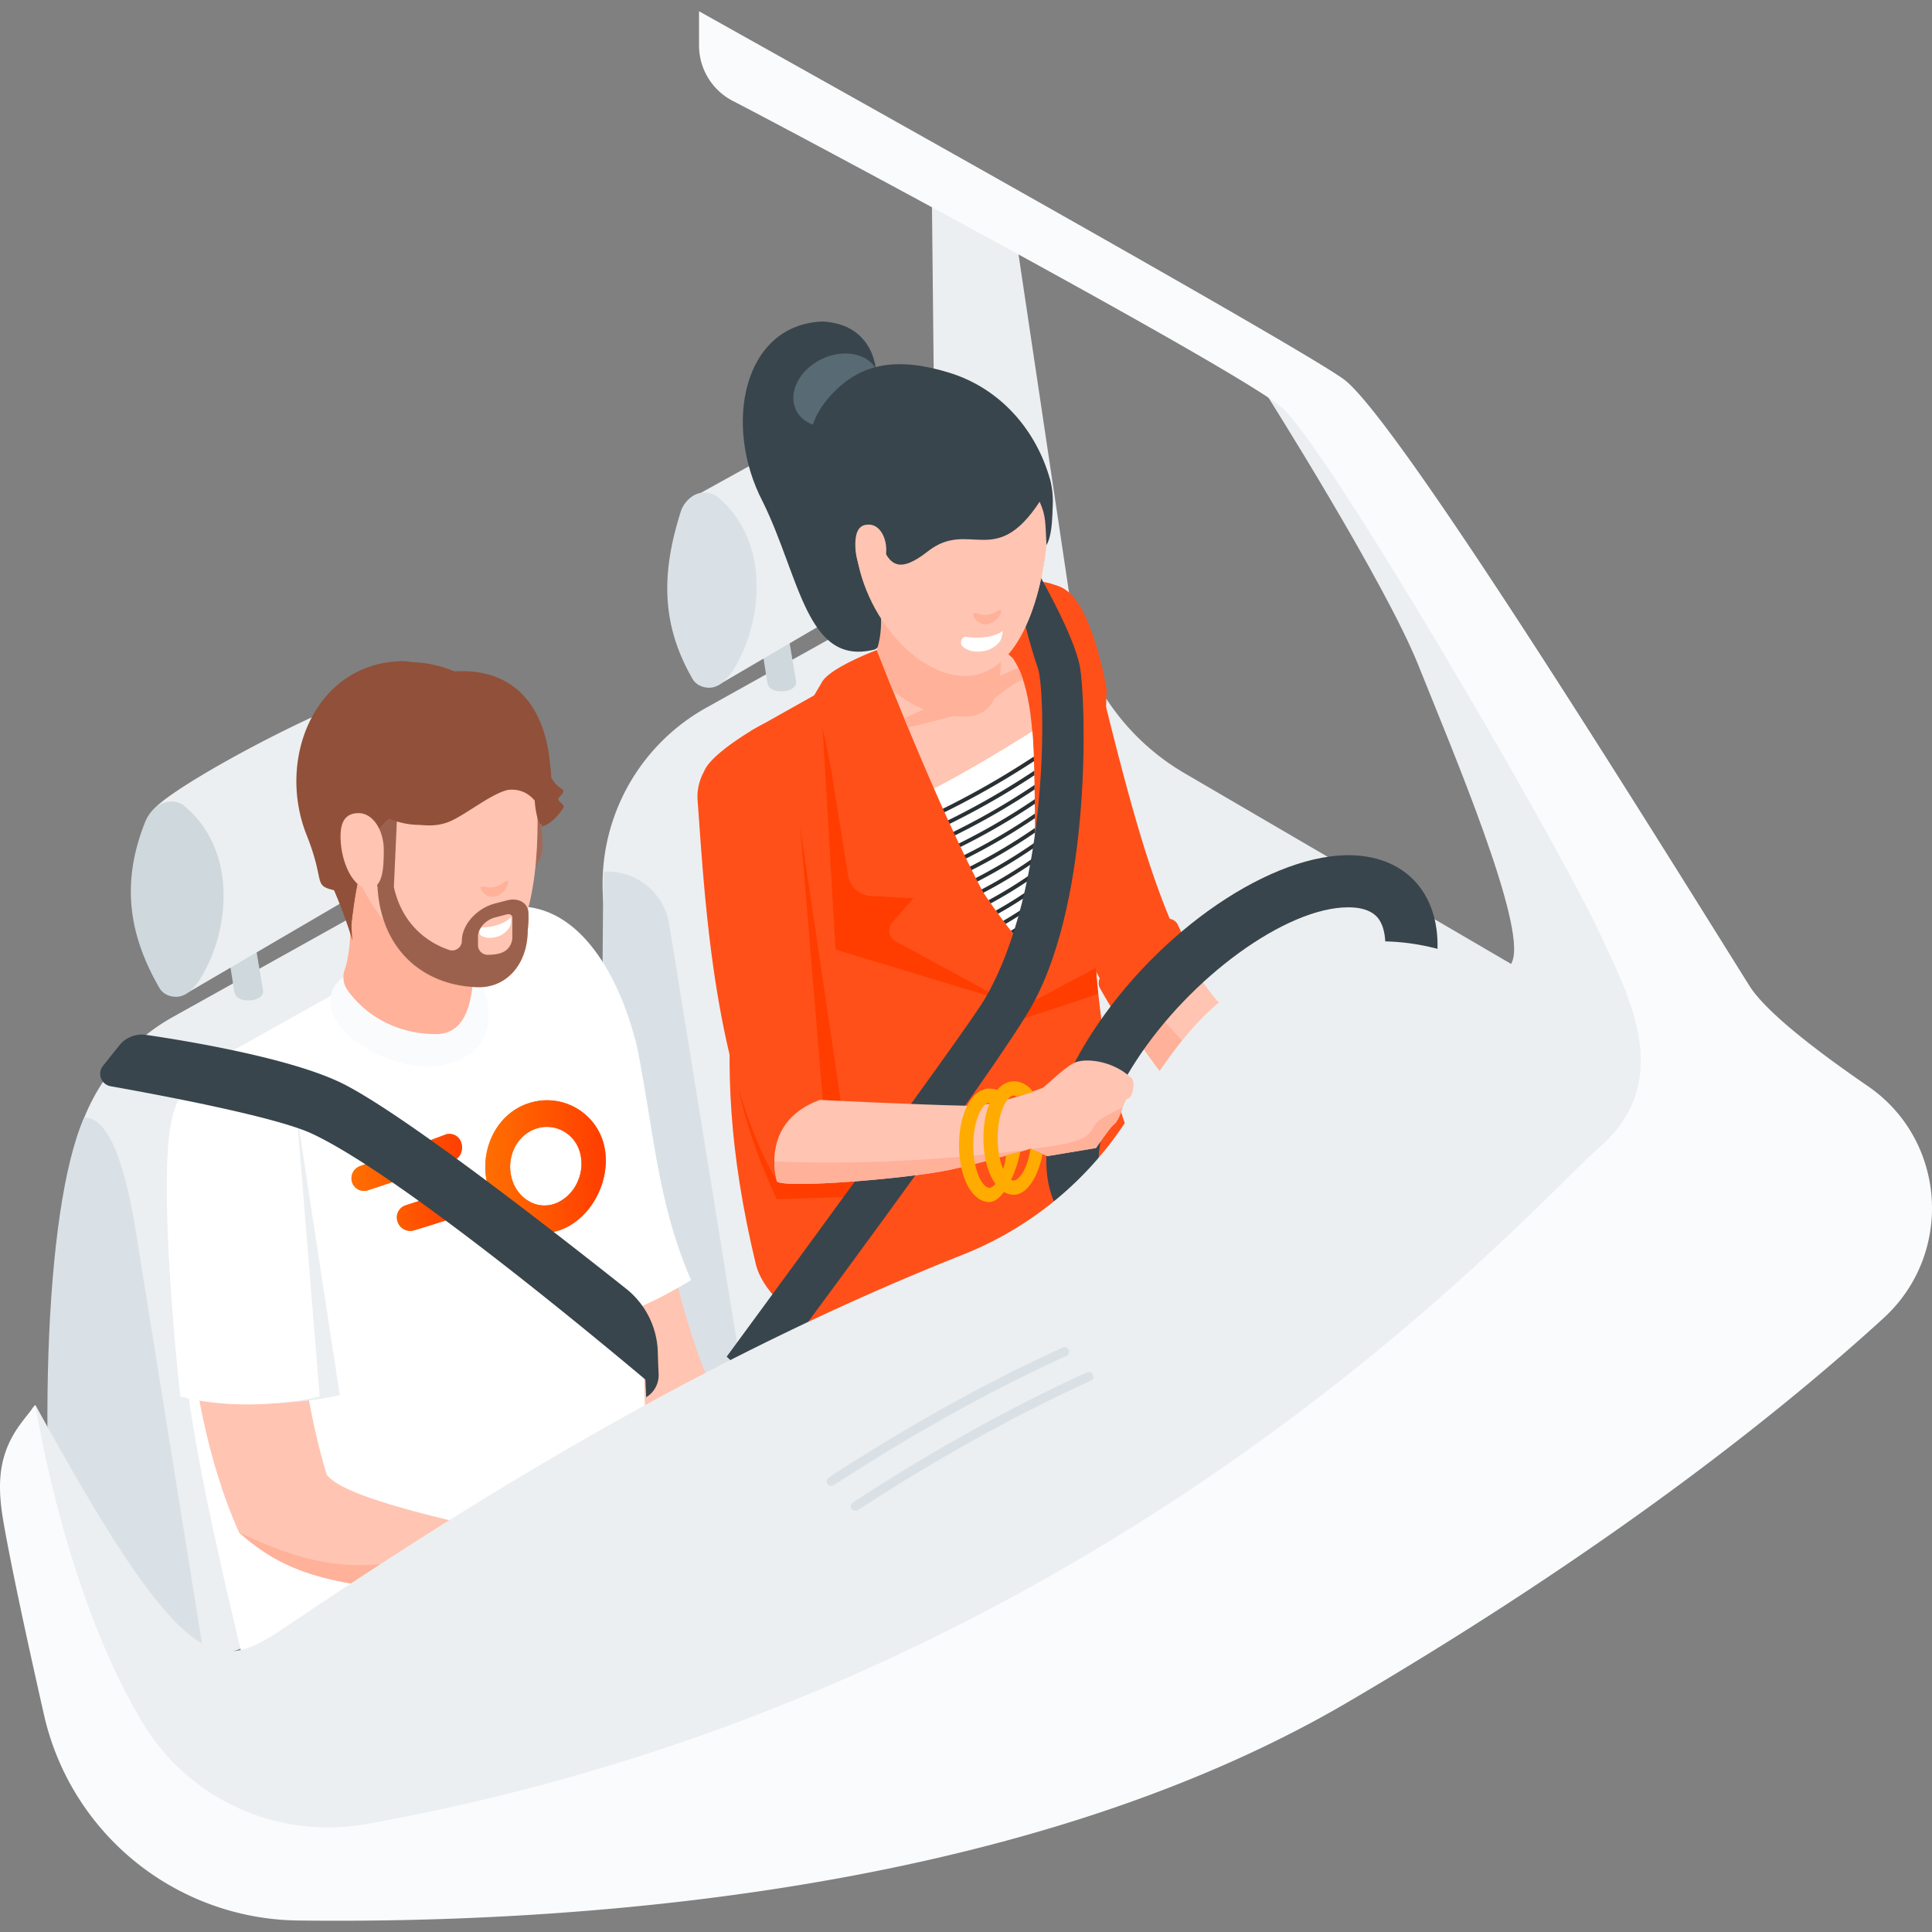 <svg id="Layer_1" data-name="Layer 1" xmlns="http://www.w3.org/2000/svg" xmlns:xlink="http://www.w3.org/1999/xlink" viewBox="0 0 1000 1000"><rect x="0" y="0" width="1000" height="1000" fill="#808080" stroke="none"/><defs><linearGradient id="linear-gradient" x1="251.19" y1="603.87" x2="313.47" y2="603.87" gradientUnits="userSpaceOnUse"><stop offset="0" stop-color="#ff6f00"/><stop offset="1" stop-color="#ff3d00"/></linearGradient><linearGradient id="linear-gradient-2" x1="181.85" y1="612" x2="241.34" y2="612" xlink:href="#linear-gradient"/></defs><title>DrivingLesson</title><path d="M784.47,500.3h0c13.3,102-80.2,185.31-180,160.43L487.87,631.65,482.22,90.84l41.17,15.44L554.32,313.4A121.19,121.19,0,0,0,613,400.15Z" style="fill:#eceff1"/><path d="M367.93,705.24,582.73,613,510.5,310.62l-14.06-8.15a16.42,16.42,0,0,0-16.43,0l-114.5,63.88a104.56,104.56,0,0,0-50.78,115.53Z" style="fill:#eceff1"/><path d="M411.89,351.74c-1.27-7.53-4.6-27.44-4.6-27.44l-14.62.61,4.51,28.43c.61,3.16,3.33,4.48,7.44,4.48s7.44-2,7.44-4.48A12,12,0,0,0,411.89,351.74Z" style="fill:#cfd8dc"/><path d="M312.35,451.17h-.08l-2.52,316.41,76.37-43.74-39.73-245.5A32.37,32.37,0,0,0,312.35,451.17Z" style="fill:#dae1e6"/><path d="M361.31,255.91l96.51-53.42A11.92,11.92,0,0,1,472.9,205c19.08,22.59,16.1,54.5,9.19,75.09a34.81,34.81,0,0,1-15.45,19l-95.15,55.66C377.07,317.13,385.85,289,361.31,255.91Z" style="fill:#eceff1"/><path d="M352.39,264.74c-9.57,30.15-10.95,57.33,6.14,86.77,1.75,3,5.56,4.77,9.5,4.4h0c4.54-.43,8.39-4.56,10.65-7.92,15.42-23,21.66-66.8-7.43-90.9A10.37,10.37,0,0,0,363.7,255l-.2,0C358.14,255.49,353.79,260.32,352.39,264.74Z" style="fill:#dae1e6"/><path d="M564.18,332.7c19.53,77.35,36.89,157.78,70.32,190l78.55-35.41,12.79,28.95L615.11,572.77C569.5,519.34,542.34,460,529.63,396.1Z" style="fill:#ffc4b2"/><path d="M582.73,506.72l-6,12.79a392.39,392.39,0,0,0,38.36,53.26L634,563.1h0Z" style="fill:#ffb199"/><path d="M601.64,512.83a107.11,107.11,0,0,1,14.93-14.27c-22.38-39.49-36.69-103.66-52.39-165.86l-34.55,63.4c9.7,48.82,27.87,94.94,56.21,137.81A171.26,171.26,0,0,1,601.64,512.83Z" style="fill:#ff5019"/><path d="M601.55,476.5c-10.53,7.12-24.24,20.71-31.44,28.58a5.54,5.54,0,0,0-.74,6.45q5.27,9.36,11.06,18.55a5.53,5.53,0,0,0,9.21.14,185.34,185.34,0,0,1,13-16.52,128.45,128.45,0,0,1,13.16-13.09,5.47,5.47,0,0,0,1.28-6.74q-3.8-7.1-7.33-15A5.53,5.53,0,0,0,601.55,476.5Z" style="fill:#ff5019"/><path d="M518.31,305.47,388.67,378.3c-.61,108.21-26.15,156.23,2.53,276,4.46,18.6,33.81,41.8,54.64,34.86l147.61-81.6c-32.49-60.18-29.81-157.22-27.29-258.41C566.15,332.89,561.12,286.58,518.31,305.47Z" style="fill:#ff5019"/><path d="M571.21,406.51s-6.6-49.53-7.69-53.45c-4.09-14.72-15.13-25.36-26.87-27.85-13.08-2.77-15.27-11.09-15.27-11.09s15.94-18.73,30.29-8.77,21.12,51.41,21.12,51.41Z" style="fill:#ff5019"/><path d="M530.89,457.64c-22.81-14.76-56.23-36.85-79-70C435.77,364.24,422,359.75,422,359.75c37.76-21.81,34.41-26.42,85.64-33.92l16.55,14.82C543.72,368.29,530.89,457.64,530.89,457.64Z" style="fill:#ffc4b2"/><path d="M473.23,413.12c19.44,19.52,46,70.46,62.41,81.06.13-46.38.48-95.86-1.28-115.68C534.37,378.5,497.2,402.24,473.23,413.12Z" style="fill:#fff"/><path d="M535.11,391.59A438.34,438.34,0,0,1,481,422l1.27,1.61a441.39,441.39,0,0,0,52.95-29.65Q535.15,392.74,535.11,391.59Z" style="fill:#293033"/><path d="M535.34,398.91a398.35,398.35,0,0,1-50.25,28.41l1.21,1.64a401.41,401.41,0,0,0,49.1-27.68C535.38,400.47,535.36,399.68,535.34,398.91Z" style="fill:#293033"/><path d="M535.49,406.27A364.1,364.1,0,0,1,489,432.75l1.17,1.65a367.17,367.17,0,0,0,45.32-25.76C535.52,407.85,535.51,407.06,535.49,406.27Z" style="fill:#293033"/><path d="M535.6,413.66a334.52,334.52,0,0,1-42.7,24.59l1.15,1.66a337.65,337.65,0,0,0,41.58-23.86C535.62,415.25,535.61,414.46,535.6,413.66Z" style="fill:#293033"/><path d="M535.68,421.09a308.8,308.8,0,0,1-39,22.71l1.13,1.67a311.87,311.87,0,0,0,37.87-22C535.69,422.69,535.68,421.88,535.68,421.09Z" style="fill:#293033"/><path d="M535.72,428.53a286.15,286.15,0,0,1-35.27,20.83l1.12,1.67a289.18,289.18,0,0,0,34.16-20.08C535.73,430.14,535.73,429.33,535.72,428.53Z" style="fill:#293033"/><path d="M535.75,436a266.07,266.07,0,0,1-31.57,18.92l1.12,1.67a269.06,269.06,0,0,0,30.45-18.16C535.75,437.6,535.75,436.79,535.75,436Z" style="fill:#293033"/><path d="M535.76,443.46a248.14,248.14,0,0,1-27.85,17L509,462.1a251.06,251.06,0,0,0,26.72-16.2Q535.76,444.67,535.76,443.46Z" style="fill:#293033"/><path d="M535.76,450.94a232,232,0,0,1-24.09,15l1.14,1.65a234.94,234.94,0,0,0,22.95-14.18C535.76,452.57,535.76,451.75,535.76,450.94Z" style="fill:#293033"/><path d="M535.75,458.43a217.41,217.41,0,0,1-20.3,12.89l1.17,1.63a220.31,220.31,0,0,0,19.12-12.06Q535.74,459.65,535.75,458.43Z" style="fill:#293033"/><path d="M535.73,465.93c-5.5,4-11,7.53-16.43,10.68l1.21,1.61c5-2.93,10.11-6.2,15.21-9.83Q535.73,467.16,535.73,465.93Z" style="fill:#293033"/><path d="M535.71,473.43c-4.15,3-8.32,5.78-12.44,8.31l1.27,1.56c3.7-2.28,7.44-4.75,11.17-7.41Q535.7,474.66,535.71,473.43Z" style="fill:#293033"/><path d="M414.2,428l21.53,145.72,6.08,38.13-3.86,7.73-35.88,1.1s-14.35-28.71-20.43-60.18S414.2,428,414.2,428Z" style="fill:#ff3d00"/><path d="M425.15,366.17l13.79,86.91a12.74,12.74,0,0,0,11.94,10.73l21.9,1.1-10.91,12.55a6.37,6.37,0,0,0,1.76,9.77l56.85,30.94-88-26.67Z" style="fill:#ff3d00"/><path d="M361.08,414.4c3.63,48.12,7.91,139.77,41.11,197.2l23.88-39.8L412.56,408.43a24.28,24.28,0,0,0-18.87-22.12h0A26.76,26.76,0,0,0,361.08,414.4Z" style="fill:#ff5019"/><path d="M401,373.63a18.28,18.28,0,0,0-5.89,1.15c-2.95,1.15-27.57,15.49-30.68,24.62,0,0,12-15.13,28.33-13.49Z" style="fill:#ff5019"/><polygon points="567.17 500.99 498.45 537.59 568.3 514.5 567.17 500.99" style="fill:#ff3d00"/><path d="M529.69,319.59s3.6,15.12,7.55,26.36,6.53,113.51-27.77,171.52C499.09,535,376.12,702.22,376.12,702.22L393.19,718s123-164.56,141.5-198.48C565.46,463,562,362.11,559,345.32s-22.3-49.94-22.3-49.94Z" style="fill:#38454c"/><path d="M453.87,336.45s32,83.24,57.09,129.27l-49.35-3.84a25.46,25.46,0,0,1-23.05-20.67c-4.94-26.19-13.4-70.72-17.14-81.31l4.3-7.31C430.73,345.07,453.87,336.45,453.87,336.45Z" style="fill:#ff5019"/><path d="M587.65,647.5c-.89,0-1.77,0-2.64-.06-17.41-.74-30.9-8.68-38-22.36-11.34-21.89-4.78-54.74,18-90.13,34.45-53.49,94-94,135.62-92.25,17.41.74,30.9,8.68,38,22.36,11.34,21.89,4.78,54.74-18,90.14h0C686.9,607.56,629.09,647.5,587.65,647.5ZM697.8,469.63c-31.93,0-81.81,36.08-110.06,79.93-20.23,31.4-21.66,53.61-16.75,63.1.94,1.81,3.8,7.33,15.16,7.81,31.9,1.37,83-35.24,111.79-79.9h0c20.23-31.4,21.66-53.61,16.75-63.1-.94-1.81-3.8-7.33-15.16-7.81C699,469.64,698.38,469.63,697.8,469.63Z" style="fill:#38454c"/><path d="M585.78,558.15c-9-8.71-22.42-10.55-28.73-8.43-4.72,1.59-13.37,10.17-17.27,13.31-11.79,4.49-27.67,9.56-38.65,9.32-30.09-.65-76.8-3.05-76.8-3.05-31.84,11.7-22.14,42.29-22.14,42.29,4.91,3.59,67.44-1.5,88.89-6,12.78-2.71,30.32-7.55,42.41-11l8.63,3.84,25.2-4.2s7.17-10.63,8.89-11.88c4.21-3.06,5.18-13.4,7.66-13.79S587.74,560.05,585.78,558.15Z" style="fill:#ffc4b2"/><path d="M400.8,601.16a38.14,38.14,0,0,0,1.39,10.43c4.91,3.59,67.44-1.5,88.89-6,12.16-2.58,28.63-7.09,40.62-10.51C488.5,600.39,445.78,603,400.8,601.16Z" style="fill:#ffb199"/><path d="M520.77,597.95c-1.14,10-5.84,16.86-8.71,16.86-3.38,0-8.3-8.57-8.3-22s4.92-22,8.3-22a2.94,2.94,0,0,1,1.58.57,79.82,79.82,0,0,1,8.43-2.3,11.82,11.82,0,0,0-10-5.63c-8.93,0-15.66,12.62-15.66,29.36s6.73,29.36,15.66,29.36c7,0,13.9-14.54,16-26.07C525.78,596.6,522.74,597.55,520.77,597.95Z" style="fill:#ffab00"/><path d="M536.86,596.25c-1.36-.88-2.13-1.18-3.47-2.06-1.14,10-5.84,16.86-8.71,16.86-3.39,0-8.3-8.57-8.3-22s4.92-22,8.3-22a2.94,2.94,0,0,1,1.58.57,79.84,79.84,0,0,1,8.43-2.3,11.82,11.82,0,0,0-10-5.63c-8.93,0-15.66,12.62-15.66,29.36s6.73,29.36,15.66,29.36c7,0,12.81-9.65,14.89-21.18C538.67,596.7,537.77,596.84,536.86,596.25Z" style="fill:#ffab00"/><path d="M92,865.23l218.7-80L234.59,470.61l-14.06-8.15a16.42,16.42,0,0,0-16.43,0L89.61,526.31A104.56,104.56,0,0,0,38.84,641.84Z" style="fill:#eceff1"/><path d="M136,511.73c-1.27-7.53-4.6-27.44-4.6-27.44l-14.62.61s4.5,28.38,4.51,28.43c.61,3.16,3.33,4.48,7.44,4.48s7.44-2,7.44-4.48A12,12,0,0,0,136,511.73Z" style="fill:#cfd8dc"/><path d="M43.52,578.51c-21.13,48.1-24.43,179.9-10.84,289.62,4.5,36.28,44.45,56.3,76.17,38.12l4.25-2.43L70.47,638.33C67.81,621.86,60.17,577.41,43.52,578.51Z" style="fill:#dae1e6"/><path d="M78.72,420.12c5.16-9.37,67.24-43.7,103.19-57.64A11.92,11.92,0,0,1,197,365c19.08,22.59,16.1,54.5,9.19,75.09a34.81,34.81,0,0,1-15.45,19L95.57,514.72C101.16,477.12,103.26,453.25,78.72,420.12Z" style="fill:#eceff1"/><path d="M327.64,536.79c11.47,85.71,28.6,185.16,64.66,218l-60.6,29L279.28,615Z" style="fill:#ffc4b2"/><path d="M357.71,662.61c-18.44-42.35-19.34-81.18-29-125L280.34,615.8l22.81,68.9C323.48,681.39,340.17,673.11,357.71,662.61Z" style="fill:#fff"/><path d="M152.92,891l182.59-107.1s-5.38-151.21-3.5-226.16c0-18.05-23.79-114.55-89.88-81.94L112.44,548.31c-7.45,23.81-17.28,38.74-19.26,61.77-6.57,76.42,8.5,147.39,31.74,245.26A54,54,0,0,0,152.92,891Z" style="fill:#fff"/><path d="M286.59,623.21a15.85,15.85,0,0,1-12-1,19.12,19.12,0,0,1-9.48-11.49,22.2,22.2,0,0,1,.78-15.66,19.54,19.54,0,0,1,10.63-10.53q.64-.25,1.29-.45a17.4,17.4,0,0,1,12.86.94A17.87,17.87,0,0,1,300,595.86a22.07,22.07,0,0,1-.86,15.34,21.18,21.18,0,0,1-10.43,11.2,17.5,17.5,0,0,1-2.12.82M273.74,571q-.7.22-1.4.47c-16.48,6.16-25.13,25.94-19.36,44,5.29,16.62,21,26.16,36,21.5a27.53,27.53,0,0,0,4-1.58c16-8,24.26-28.82,19-45A30.34,30.34,0,0,0,273.74,571" style="fill:#ff6f00"/><path d="M233,616.15l-.23.08q-11.39,4-22.87,7.66a6.57,6.57,0,0,0-4.13,8.34,6.85,6.85,0,0,0,8.28,4.64q4.18-1.23,8.35-2.53,7.33-2.29,14.61-4.79c3.41-1.16,5.2-5.14,4-8.83a6.5,6.5,0,0,0-8-4.56m-2.11-29-.33.11c-14.72,5.53-29.44,11-44.21,16.32a6.73,6.73,0,0,0-4.13,8.32,6.49,6.49,0,0,0,8.11,4.19h0q22.33-7.25,44.44-15.46c3.37-1.24,5.15-5.25,4-9a6.4,6.4,0,0,0-7.89-4.5" style="fill:#ff6f00"/><path d="M286.59,623.21a15.85,15.85,0,0,1-12-1,19.12,19.12,0,0,1-9.48-11.49,22.2,22.2,0,0,1,.78-15.66,19.54,19.54,0,0,1,10.63-10.53q.64-.25,1.29-.45a17.4,17.4,0,0,1,12.86.94A17.87,17.87,0,0,1,300,595.86a22.07,22.07,0,0,1-.86,15.34,21.18,21.18,0,0,1-10.43,11.2,17.5,17.5,0,0,1-2.12.82M273.74,571q-.7.22-1.4.47c-16.48,6.16-25.13,25.94-19.36,44,5.29,16.62,21,26.16,36,21.5a27.53,27.53,0,0,0,4-1.58c16-8,24.26-28.82,19-45A30.34,30.34,0,0,0,273.74,571" style="fill:url(#linear-gradient)"/><path d="M233,616.15l-.23.08q-11.39,4-22.87,7.66a6.57,6.57,0,0,0-4.13,8.34,6.85,6.85,0,0,0,8.28,4.64q4.18-1.23,8.35-2.53,7.33-2.29,14.61-4.79c3.41-1.16,5.2-5.14,4-8.83a6.5,6.5,0,0,0-8-4.56m-2.11-29-.33.11c-14.72,5.53-29.44,11-44.21,16.32a6.73,6.73,0,0,0-4.13,8.32,6.49,6.49,0,0,0,8.11,4.19h0q22.33-7.25,44.44-15.46c3.37-1.24,5.15-5.25,4-9a6.4,6.4,0,0,0-7.89-4.5" style="fill:url(#linear-gradient-2)"/><path d="M131.41,553.07a29.77,29.77,0,0,0-38,29.2c.72,36.41-3.07,136.25,30.34,210.95,30.15,27,57,26.31,120.73,35,0,0,26.58-6.91,56.08-26.21-37.82-8.8-121.83-24.11-131.54-38.94-23.83-79.17-18-184.28-18-184.28a27,27,0,0,0-19.59-25.74Z" style="fill:#ffc4b2"/><path d="M175.88,722.14,153.46,575.29c-.11-12.82-8.8-25.13-21.12-28.66-20.62-5.89-37.82,10.7-43.11,31.47-8.41,33,4.1,144.7,4.1,144.7C115.3,728.78,154.64,727.11,175.88,722.14Z" style="fill:#eceff1"/><path d="M165.46,722.84l-12-147.54c-.11-12.82-8.8-25.13-21.12-28.66-20.62-5.89-37.82,10.7-43.11,31.47-8.41,33,4.1,144.7,4.1,144.7C115.3,728.78,144.22,727.8,165.46,722.84Z" style="fill:#fff"/><path d="M251.6,515.58c3.31,13.65,1.49,30-20.9,35.37-23.69,5.7-59.48-13.5-59.8-32.47-.24-14,18.8-21.31,41.83-21.31S247.48,498.59,251.6,515.58Z" style="fill:#fafbfc"/><path d="M225.48,535.25c26.07,0,18.54-44.22,20.08-77.6H179.81c1.72,10.26,2.84,32-1.31,44a11.67,11.67,0,0,0,1.19,10.57C190.37,527.39,207.7,535.25,225.48,535.25Z" style="fill:#ffb199"/><path d="M252.85,450.21c-11.67-10.91-41.53-22.81-43.75-23.69a.21.21,0,0,1-.13-.2V372.56l69.33,13.38,2.5,51.47C281.15,452.11,263.59,460.24,252.85,450.21Z" style="fill:#a26a56"/><path d="M278.25,425.49c0,35.57-7,76.64-35.21,76.64s-62.89-37-62.89-72.59,30.25-56.43,58.46-56.43S278.25,389.93,278.25,425.49Z" style="fill:#ffc4b2"/><path d="M273.52,472.79c0-5.33-5-8.35-11.18-6.74l-6.23,1.63c-9.41,2.46-17.06,11.09-17.05,19.24h0a5,5,0,0,1-6.6,4.77c-12.25-4.18-24.46-14.06-28.58-32.49a1.46,1.46,0,0,1,0-.38l2-44.31a1.36,1.36,0,0,0-2-1.27l-8.48,4.31a1.36,1.36,0,0,0-.74,1.23l.6,40.09.13,0c1.92,34.63,25.85,51.77,52.42,52.09,13.83.17,25.11-11.16,25.34-29.1l0-.43A50.34,50.34,0,0,0,273.52,472.79Zm-8.42,13.65c-1.33,6.65-6.88,7.67-12.55,7.77a5,5,0,0,1-5.14-5v-4.47c0-4.16,3.9-8.57,8.72-9.83l6.23-1.63c1.56-.41,2.82.36,2.83,1.7,0,0,0,8.34,0,10.48Z" style="fill:#ffc4b2"/><path d="M249.26,480.13c-1.41.66-1.67,3.3-.18,4.13a8.24,8.24,0,0,0,3.76,1.19,14.23,14.23,0,0,0,6.11-1.21,11.24,11.24,0,0,0,4.9-4.53c.88-1.44.62-4.94.62-4.94a13.84,13.84,0,0,1-4.37,3A26.09,26.09,0,0,1,249.88,480a1.59,1.59,0,0,0-.62.15" style="fill:#fff"/><path d="M262.46,455.85c-1.07.25-3.47,2.61-6.44,3.29s-5.67-.5-6.74-.25c-.35.08-.52.31-.48.81.17,2,3.7,5.21,7.64,4.3s6.8-5.56,6.62-7.59c0-.5-.25-.64-.6-.56" style="fill:#ffb199"/><path d="M273.52,472.79c0-5.33-5-8.35-11.18-6.74l-6.23,1.63c-9.41,2.46-17.06,11.09-17.05,19.24h0a5,5,0,0,1-6.6,4.77c-12.25-4.18-24.46-14.06-28.58-32.49a1.46,1.46,0,0,1,0-.38l2-44.31a1.36,1.36,0,0,0-2-1.27l-8.48,4.31a1.36,1.36,0,0,0-.74,1.23l.6,40.09.13,0c1.92,34.63,25.85,51.77,52.42,52.09,13.83.17,25.11-11.16,25.34-29.1l0-.43A50.34,50.34,0,0,0,273.52,472.79Zm-8.42,13.65c-1.33,6.65-6.88,7.67-12.55,7.77a5,5,0,0,1-5.14-5v-4.47c0-4.16,3.9-8.57,8.72-9.83l6.23-1.63c1.56-.41,2.82.36,2.83,1.7,0,0,0,8.34,0,10.48Z" style="fill:#9c614c"/><path d="M289.65,415.74l-1.86-1.46a1,1,0,0,1,.06-1.66,9.61,9.61,0,0,0,1.95-1.74,1,1,0,0,0-.48-1.57,13.73,13.73,0,0,1-5.52-4.92,30.54,30.54,0,0,0-.37-4.87C281.65,374,265.54,355.91,235,351.4c-.07.09-15.65-9.78-27.92-9.16-44.17,1.57-64.22,50.85-48.2,90.4,9.53,24.13,3,25.54,14,28.13a248.44,248.44,0,0,1,9.54,26c-1.52-15.38-2-53.87,16.44-64.19,11.39,5.52,22.89,5.6,31.55,1.48,9.51-4.62,22-13.82,31.72-15.14,7.7-1.09,12.25,2.57,14.64,5.5A44.53,44.53,0,0,0,278.68,425c5.27-1.43,9.58-6.09,11.14-7.91A.93.93,0,0,0,289.65,415.74Z" style="fill:#915039"/><path d="M291.33,416.53l-1.86-1.86a1.44,1.44,0,0,1,0-2.08,10.29,10.29,0,0,0,1.87-2.21,1.42,1.42,0,0,0-.51-2,15.68,15.68,0,0,1-5.53-6,46.25,46.25,0,0,0-.51-6c-2.6-32-19.72-50.7-49.5-48.86,0,0-16.07-7-27.83-3.85-41.9,10.68-54.16,51.59-42.31,86.66,7.4,21.76.46,22.64,10.92,25.86a142,142,0,0,1,5.49,24.6c1.81-14.06,4.82-48.83,22.11-58.48,10.7,5.6,21.76,6.45,30.16,2.41,9.24-4.41,21.2-14.52,30.56-16.32,7.43-1.41,11.93,2.85,14.31,6.46a70.81,70.81,0,0,0,1.93,12.91c5.17-1.46,9.36-7.16,10.86-9.46A1.41,1.41,0,0,0,291.33,416.53Z" style="fill:#915039"/><path d="M289.75,416.2l-1.8-1.71a1.28,1.28,0,0,1,0-1.92,9.65,9.65,0,0,0,1.81-2,1.27,1.27,0,0,0-.49-1.82,14.62,14.62,0,0,1-5.32-5.58,41.82,41.82,0,0,0-.45-5.56c-2.09-29.48-18.27-47.52-48.2-47.52,0,0-16-7.56-27.81-5.14-41.95,8.61-54.18,50.61-42.34,85.37,7.4,21.73.46,22.65,10.92,25.78a140.64,140.64,0,0,1,5.5,24.4c1.8-14,4.82-48.72,22.06-58.32,10.66,5.47,21.64,6.11,29.95,2.12,9.13-4.38,20.89-14,30-15.66,7.26-1.29,11.62,2.71,13.93,6a60.58,60.58,0,0,0,1.93,12c5-1.43,9-6.71,10.45-8.82A1.24,1.24,0,0,0,289.75,416.2Z" style="fill:#915039"/><path d="M198.66,440.07c0,10.61-.83,19.82-8,19.82s-13.33-11.59-14.27-23.7c-.82-10.57,2.14-15.33,9.3-15.33S198.66,429.45,198.66,440.07Z" style="fill:#ffc4b2"/><path d="M123.79,793.21h0c30.15,27,57,26.31,120.73,35,0,0,6-16.54,28.73-28.88C203,804.12,188.5,824.13,123.79,793.21Z" style="fill:#ffb199"/><path d="M75,425.76c-11.62,29.43-9.49,56.29,7.59,85.74,1.75,3,5.56,4.77,9.5,4.4h0c4.54-.43,8.39-4.56,10.65-7.92,15.42-23,21.66-66.8-7.43-90.9a10.37,10.37,0,0,0-7.55-2.13l-.2,0C82.23,415.49,77.53,419.41,75,425.76Z" style="fill:#cfd8dc"/><path d="M654.61,202.73S716.82,301,734.24,344.57s56,134.37,48.52,153-32.35,33.59-32.35,33.59,103.27,53.5,120.68,48.52-11.2-82.11-23.64-103.27S693.18,210.2,693.18,210.2Z" style="fill:#eceff1"/><path d="M770.17,501.51c-16.11-8.73-62.78-29.28-120.6,4.19-34.14,19.76-48.67,48.54-69.56,78.82a179.8,179.8,0,0,1-81.68,64.91c-124.48,49.43-236,115.72-343.05,187.7-41,27.55-53.49,42.13-136.92-109.84C5.59,734.6,5.75,867.75,47.24,902.78c53.68,45.33,110.52,42.8,141.26,36.8,161.28-31.44,288.22-87.26,406.76-167.92,82.85-56.37,164.31-128,231.61-201.21,11-12-3.22-34.8-16.73-43.85S780.65,507.19,770.17,501.51Z" style="fill:#eceff1"/><path d="M818.89,530.09s23.07,12,7.1,36S679.13,720.42,595.28,767,347.74,918.85,170.08,934.73c-51.65,4.62-83.25-26.63-83.25-26.63s-4,54.57,75.87,55.9,388.65-89.18,511.11-181,206.31-190.33,210.3-207.64-16-65.22-16-65.22Z" style="fill:#eceff1"/><path d="M905.41,510.12c-55.85-89.36-183-294.26-210-313.89C670.59,178.17,388.92,21.06,361.82,5.82V23.52a32.3,32.3,0,0,0,17.46,28.7c46,23.81,265,141.45,284.25,158.74,24.54,22.09,141.6,223,164.68,272.54,14.82,31.86,39,75.92-.26,110.28C790.31,626.71,573.7,875.52,189.28,944.17A111.91,111.91,0,0,1,74,892C33.22,824.69,18.35,727.31,18.35,727.31c-2.91,3.41-5.56,6.78-7.94,10C-.83,752.68-1.53,768,1.63,786.78,7.15,819.4,23.14,889.19,23.14,889.19A136.55,136.55,0,0,0,154.36,994.05c135.49,1.66,371.46-12.24,543.52-113.16C832.09,802.18,920.83,731.6,974.81,682.37c36.59-33.37,32.79-92.14-8-120.19C939.66,543.55,913.81,523.56,905.41,510.12Z" style="fill:#fafbfc"/><path d="M430.22,769.14a2.38,2.38,0,0,1-1.3-4.38C470.28,737.83,511,715.2,550,697.5a2.38,2.38,0,0,1,2,4.34c-38.76,17.6-79.29,40.12-120.46,66.92A2.37,2.37,0,0,1,430.22,769.14Z" style="fill:#dae1e6"/><path d="M442.78,782a2.38,2.38,0,0,1-1.3-4.38c41.37-26.93,82.11-49.57,121.09-67.27a2.38,2.38,0,0,1,2,4.34c-38.76,17.6-79.29,40.12-120.46,66.92A2.37,2.37,0,0,1,442.78,782Z" style="fill:#dae1e6"/><path d="M499.4,329.59c-1.85.47-2.77,3.62-1.16,5a10.15,10.15,0,0,0,4.28,2.29,17.52,17.52,0,0,0,7.67-.07,13.83,13.83,0,0,0,7-4.37c1.39-1.54,1.87-5.84,1.87-5.84a17,17,0,0,1-6,2.59,32.1,32.1,0,0,1-12.87.41,2,2,0,0,0-.79,0" style="fill:#fff"/><path d="M517.73,315.7c-1.09.13-3.73,2.22-6.76,2.58s-5.58-1.11-6.68-1c-.36,0-.56.25-.57.75,0,2,3.12,5.58,7.13,5.1s7.36-4.79,7.4-6.83c0-.5-.18-.66-.54-.62" style="fill:#ffb199"/><path d="M499.4,329.59c-1.85.47-2.77,3.62-1.16,5a10.15,10.15,0,0,0,4.28,2.29,17.52,17.52,0,0,0,7.67-.07,13.83,13.83,0,0,0,7-4.37c1.39-1.54,1.87-5.84,1.87-5.84a17,17,0,0,1-6,2.59,32.1,32.1,0,0,1-12.87.41,2,2,0,0,0-.79,0" style="fill:#fff"/><path d="M517.73,315.7c-1.09.13-3.73,2.22-6.76,2.58s-5.58-1.11-6.68-1c-.36,0-.56.25-.57.75,0,2,3.12,5.58,7.13,5.1s7.36-4.79,7.4-6.83c0-.5-.18-.66-.54-.62" style="fill:#ffb199"/><path d="M453.52,193.49c.15,1.51.76-25.5-27.64-27.08-41.19,1.46-51.85,53.47-31.07,93.3,19.2,38.9,22.67,85.22,57.61,76.55C467.57,332.5,447.51,221.88,453.52,193.49Z" style="fill:#38454c"/><ellipse cx="433" cy="202.04" rx="23.31" ry="17.95" transform="translate(-44.74 210.79) rotate(-26.06)" style="fill:#586a74"/><path d="M542.28,275.05c-2.48,36-16.17,76.77-44.72,74.8s-57.34-41.52-54.87-77.53,23-55.67,51.52-53.71S544.76,239,542.28,275.05Z" style="fill:#ffc4b2"/><path d="M527.06,345.67l-9.51,4.19c.82-7.6.55-16.72.46-26.44a16.37,16.37,0,0,0-16.36-16.21H454.53c1.58,9.4,2.63,18.52-.67,29.25h0s3.12,8.12,8.17,20.68a52.65,52.65,0,0,0,16.32,10L468,371.68l2,4.93,23.54-6c1.74.16,3.48.26,5.23.26,8.47,0,13.24-3.57,15.95-9.48,4.77-3.63,10.53-7.83,12.93-8.86a6.49,6.49,0,0,0,1.72-1.13A51.47,51.47,0,0,0,527.06,345.67Z" style="fill:#ffb199"/><path d="M451.42,317.38c-20.86-15.31-30.25-33.48-31.93-58.87s-3.52-39.06,11.4-54.81,33.51-19.09,60.45-10.79,45.27,30.3,52.22,55.47c6,21.82-8.51,58.39-22.91,64.66S472.28,332.69,451.42,317.38Z" style="fill:#38454c"/><path d="M542.28,275.05c-2.48,36-16.17,76.77-44.72,74.8s-57.34-41.52-54.87-77.53,23-55.67,51.52-53.71S544.76,239,542.28,275.05Z" style="fill:#ffc4b2"/><path d="M456.12,281.5c4.24,11,9.23,15.57,24.06,3.93,21.51-16.88,34.88,9.45,57.94-25.75,3.37,7.62,2.9,11.06,3.53,22.44,0,0,5.32-7.12,1.91-33.74-26.46-29.76-19-33-19-33l-72.94-1.16-13.69,69.45S455,278.7,456.12,281.5Z" style="fill:#38454c"/><path d="M458.68,286.14c-.53,7.71-1.59,14.34-6.79,14s-9.1-9.08-9.18-17.92c-.07-7.71,2.32-11,7.52-10.67S459.21,278.44,458.68,286.14Z" style="fill:#ffc4b2"/><path d="M499.4,329.59c-1.85.47-2.77,3.62-1.16,5a10.15,10.15,0,0,0,4.28,2.29,17.52,17.52,0,0,0,7.67-.07,13.83,13.83,0,0,0,7-4.37c1.39-1.54,1.87-5.84,1.87-5.84a17,17,0,0,1-6,2.59,32.1,32.1,0,0,1-12.87.41,2,2,0,0,0-.79,0" style="fill:#fff"/><path d="M517.73,315.7c-1.09.13-3.73,2.22-6.76,2.58s-5.58-1.11-6.68-1c-.36,0-.56.25-.57.75,0,2,3.12,5.58,7.13,5.1s7.36-4.79,7.4-6.83c0-.5-.18-.66-.54-.62" style="fill:#ffb199"/><path d="M542.11,598.37l25.2-4.2s7.17-10.63,8.89-11.88c2.39-1.74,3.73-5.81,4.9-9.08-7.43,3.95-12.79,5.27-15.76,11.3-3.44,7-16.91,8.06-31.35,10.26Z" style="fill:#ffb199"/><path d="M527.18,596.32l3.89-1.1A14.66,14.66,0,0,0,527.18,596.32Z" style="fill:#ffb199"/><path d="M340.48,699.94a43.41,43.41,0,0,0-16.39-32.89C278.67,631,204,573.22,175.31,559.87c-27.23-12.68-79.3-21.23-99.72-24.22a14.94,14.94,0,0,0-13.83,5.46l-8.47,10.59a6.54,6.54,0,0,0,4,10.54c24.84,4.42,85.08,15.7,104,24.46,43.22,20.06,138.74,98.8,172.75,127.35l.43,9.15h0a13.37,13.37,0,0,0,6.44-11.9Q340.63,705.62,340.48,699.94Z" style="fill:#38454c"/></svg>